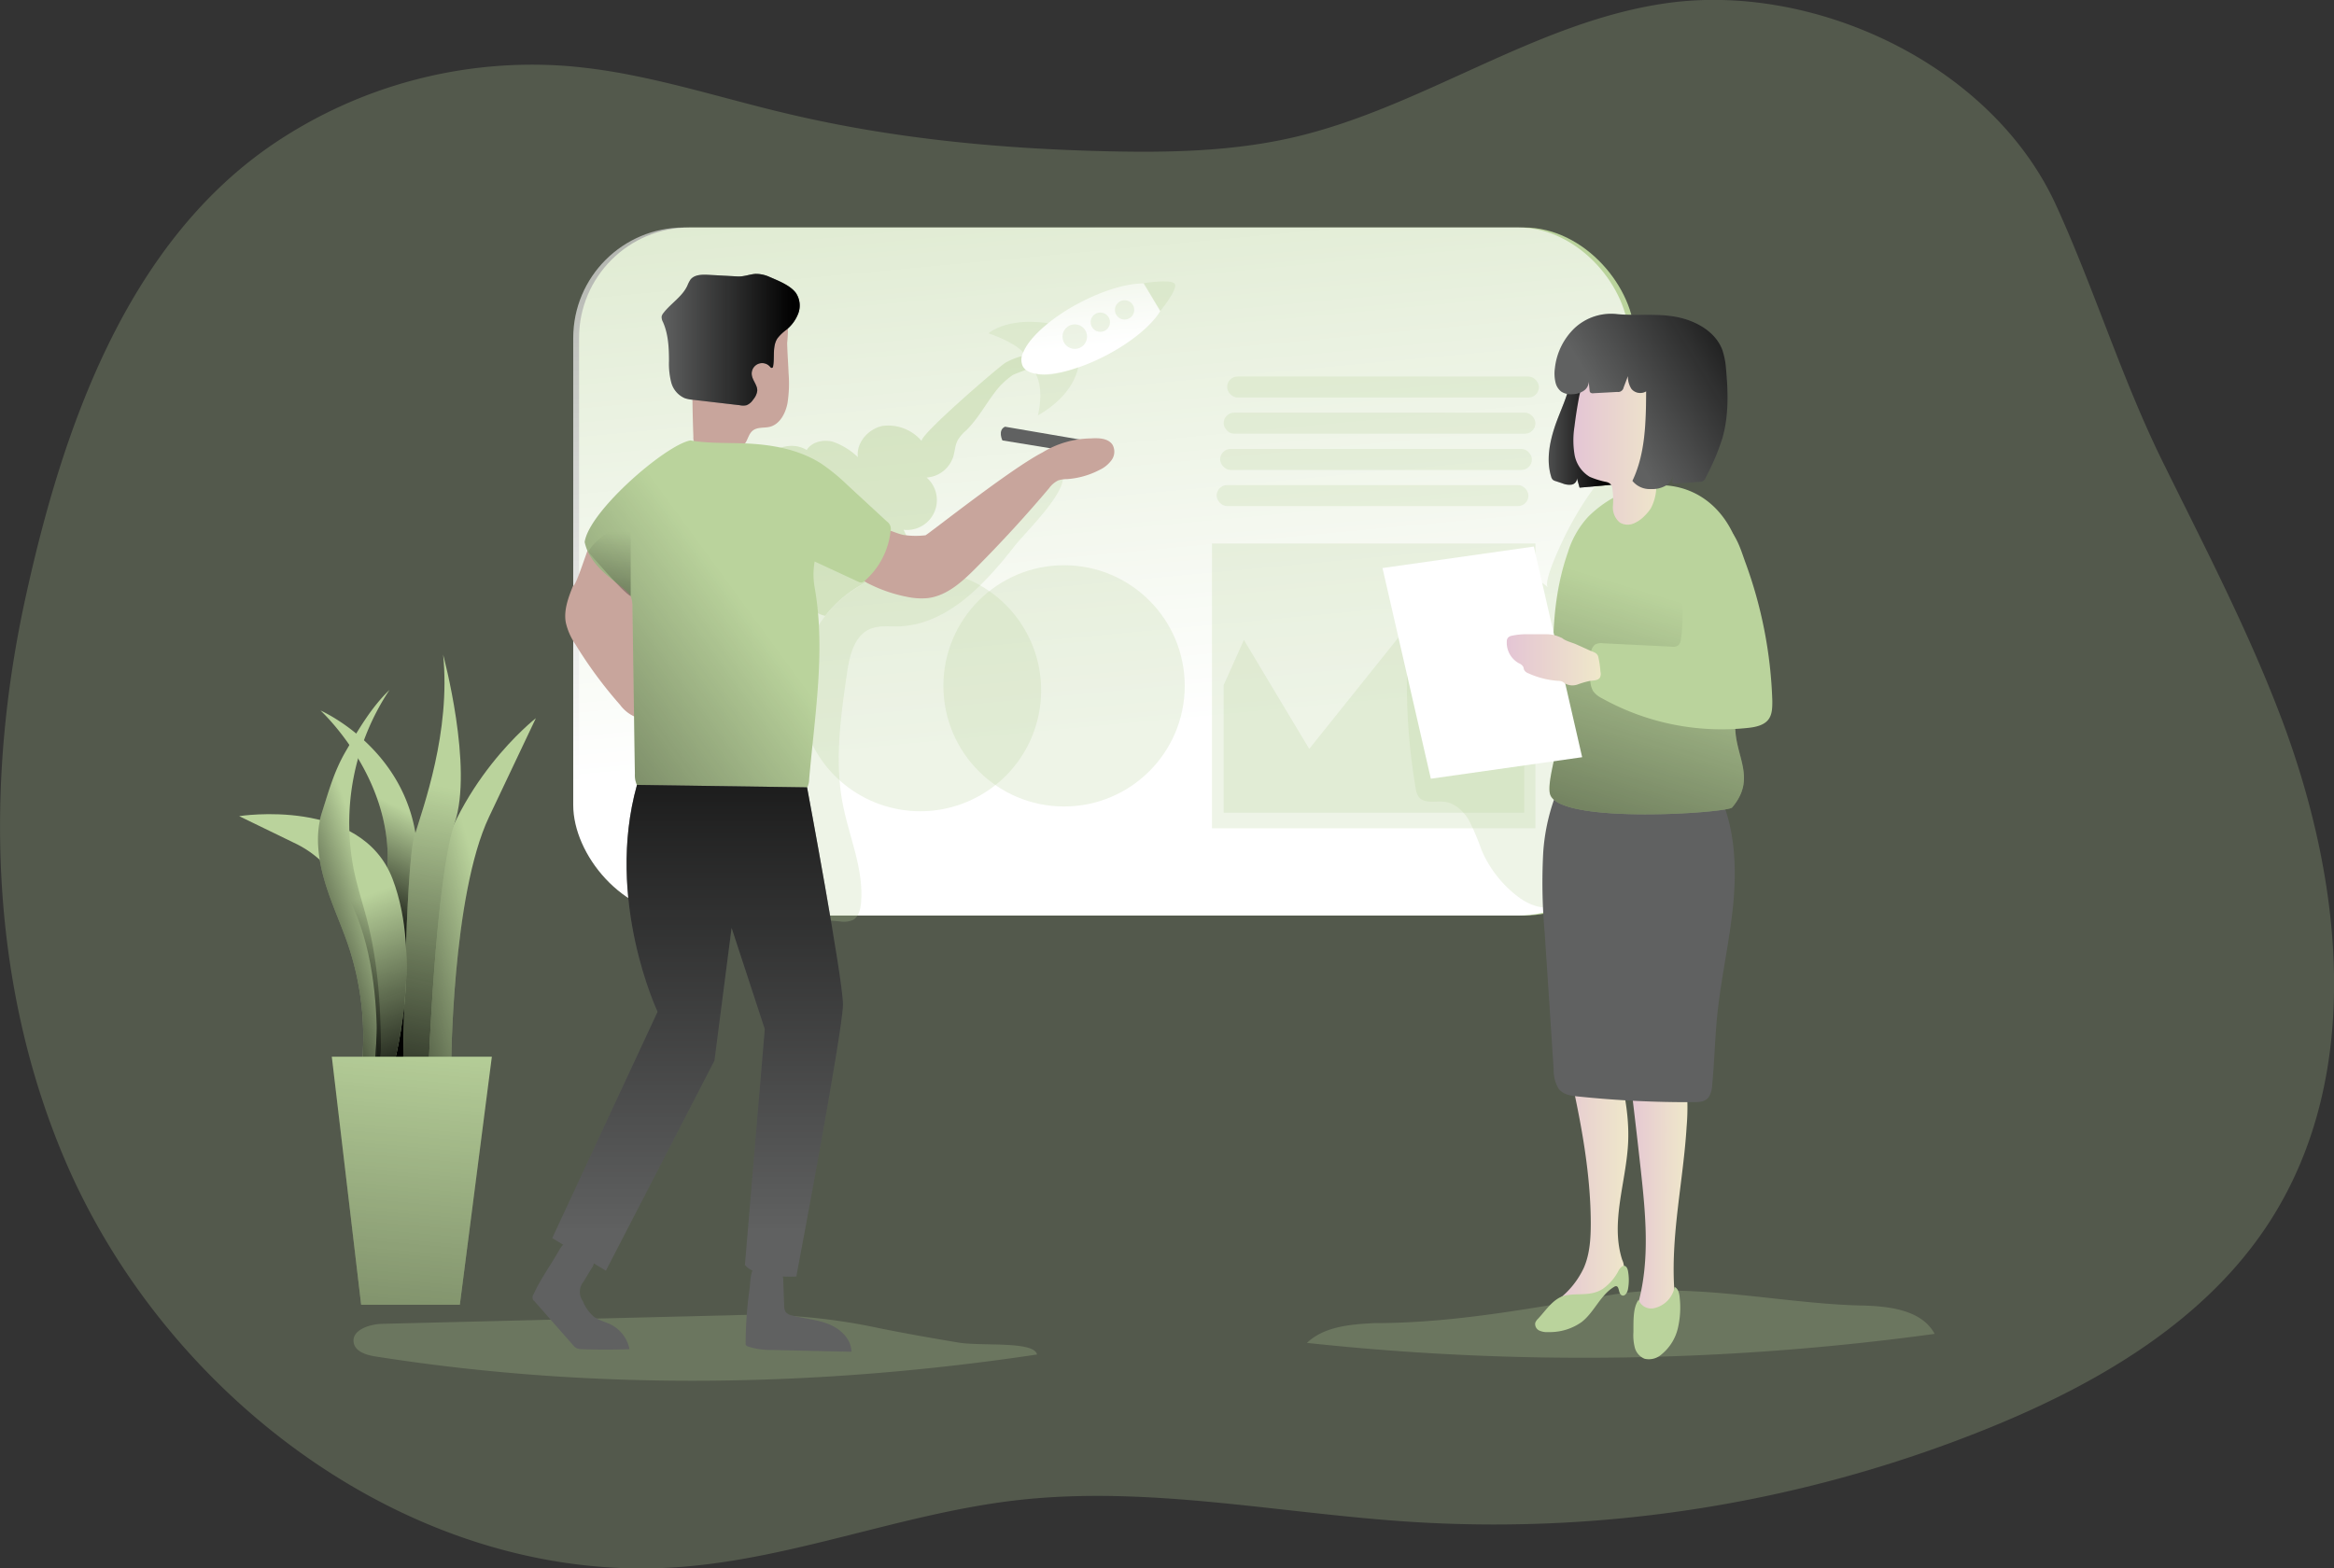 <svg viewBox="0 0 536 360.29" xmlns="http://www.w3.org/2000/svg" xmlns:xlink="http://www.w3.org/1999/xlink"><rect x="0" y="0" width="536" height="360.29" fill="#333333" stroke="none"/><linearGradient id="a" gradientUnits="userSpaceOnUse" x1="230.47" x2="257.65" y1="-107.85" y2="182.48"><stop offset="0" stop-color="#fff" stop-opacity="0"/><stop offset=".95" stop-color="#fff"/></linearGradient><linearGradient id="b" gradientUnits="userSpaceOnUse" x1="164.91" x2="196.63" y1="144.67" y2="144.67"><stop offset="0" stop-color="#010101" stop-opacity="0"/><stop offset=".95" stop-color="#010101"/></linearGradient><linearGradient id="c" x1="185.22" x2="66.42" xlink:href="#b" y1="206.87" y2="293.75"/><linearGradient id="d" x1="173.2" x2="173.2" xlink:href="#b" y1="349.7" y2="197.38"/><linearGradient id="e" x1="260.94" x2="263.85" xlink:href="#a" y1="116.62" y2="147.69"/><linearGradient id="f" x1="153.01" x2="152.83" xlink:href="#b" y1="188.74" y2="243.26"/><linearGradient id="g" gradientUnits="userSpaceOnUse" x1="369.31" x2="386.97" y1="335.34" y2="335.34"><stop offset="0" stop-color="#e4c5d5"/><stop offset=".42" stop-color="#e9d3cf"/><stop offset="1" stop-color="#efe8ca"/></linearGradient><linearGradient id="h" x1="386.23" x2="400.52" xlink:href="#g" y1="335.1" y2="335.1"/><linearGradient id="i" x1="365.48" x2="382.5" xlink:href="#b" y1="163.76" y2="163.76"/><linearGradient id="j" x1="398.03" x2="355.49" xlink:href="#b" y1="204.55" y2="343.99"/><linearGradient id="k" x1="374.29" x2="395.15" xlink:href="#g" y1="167.66" y2="167.66"/><linearGradient id="l" gradientUnits="userSpaceOnUse" x1="383.49" x2="423.4" y1="162.9" y2="138.78"><stop offset="0" stop-color="#010101" stop-opacity="0"/><stop offset=".47" stop-color="#010101" stop-opacity=".47"/><stop offset=".95" stop-color="#010101"/></linearGradient><linearGradient id="m" x1="358.97" x2="380.59" xlink:href="#g" y1="218.12" y2="218.12"/><linearGradient id="n" x1="106.81" x2="93.4" xlink:href="#b" y1="253.09" y2="280.8"/><linearGradient id="o" x1="124.05" x2="79.71" xlink:href="#b" y1="272.47" y2="284.99"/><linearGradient id="p" x1="116.46" x2="98.49" xlink:href="#b" y1="247.59" y2="340.11"/><linearGradient id="q" x1="90.69" x2="108.38" xlink:href="#b" y1="274.78" y2="321.08"/><linearGradient id="r" x1="98.94" x2="71.32" xlink:href="#b" y1="269.21" y2="279.27"/><linearGradient id="s" x1="95.27" x2="75.24" xlink:href="#b" y1="234.85" y2="462.97"/><path d="m158.42 83.94a130.37 130.37 0 0 0 -14.86-2.16 106.07 106.07 0 0 0 -68.2 18.15c-33.49 23-48 65.3-56.39 103.38-9.47 42.75-8.47 88.62 8.76 129.34 23.56 55.69 81.27 98.52 141.57 93.89 26.25-2 51.24-12.39 77.41-15.35 30.06-3.4 60.26 3.08 90.45 5a302.14 302.14 0 0 0 133.33-21.88c24.86-10.19 49.25-24.57 63.78-47.17 21.73-33.83 16.73-78.61 2.39-116.2-7.61-20-17.54-39.06-27-58.26s-15.72-39.76-24.52-59c-14.74-32.22-55.39-51.24-89.53-46.35-30.09 4.3-55.93 23.94-85.54 30.8-14.06 3.25-28.63 3.54-43.06 3.2-24.48-.57-49-2.91-72.83-8.54-11.95-2.79-23.75-6.46-35.76-8.85z" fill="#bad39c" opacity=".24" transform="translate(-12.99 -66.59)"/><path d="m328.57 370.53c-5.49.28-11.47.76-15.45 4.54a593.33 593.33 0 0 0 144.16-2.07c-3-5.57-10.57-6.38-16.92-6.52-18-.4-39.11-5.45-56.85-2.52-18.35 3.04-36.32 6.57-54.94 6.57z" fill="#bad39c" opacity=".24" transform="translate(-12.99 -66.59)"/><path d="m100.8 370.69c-3 .07-7.19 1.45-6.57 4.42.43 2 2.91 2.76 5 3.08 50.21 7.92 101.63 7.08 151.91-.45-.63-3.16-12.79-1.87-18-2.74-6.4-1.07-12.8-2.19-19.16-3.5a135.63 135.63 0 0 0 -32.85-2.78z" fill="#bad39c" opacity=".24" transform="translate(-12.99 -66.59)"/><rect fill="#bad39c" height="158.04" rx="25.38" width="242.42" x="132.98" y="52.26"/><rect fill="url(#a)" height="158.04" rx="25.38" width="242.42" x="131.64" y="52.26"/><path d="m252.08 225.12a27.74 27.74 0 1 1 -29.19-27.62 10.69 10.69 0 0 1 1.49-.07 27.7 27.7 0 0 1 27.7 27.69z" fill="#bad39c" opacity=".24" transform="translate(-12.99 -66.59)"/><path d="m250.13 150.53c-.22.76-3.77 1.71-4.68 2.29a17.74 17.74 0 0 0 -4.08 4c-2.17 2.86-3.88 6.06-6.44 8.58a9.92 9.92 0 0 0 -1.94 2.2c-.69 1.19-.69 2.63-1.1 3.93a6.93 6.93 0 0 1 -6.1 4.76 6.87 6.87 0 0 1 -5.3 12 21.21 21.21 0 0 1 2.4 9.14 27.65 27.65 0 0 0 -20.41 10.63 6.41 6.41 0 0 1 -4.16-3.08c-2.21 2-5.75.72-8.07-1.11-8.39-6.51-10.75-19.58-5.15-28.61 2.75-4.5 8.65-8 13.15-5.3 1.18-1.9 3.84-2.47 6-1.9a15.73 15.73 0 0 1 5.75 3.54c-.42-3.32 2.4-6.52 5.68-7.17a10.07 10.07 0 0 1 9 3.51c-.92-1.07 17.25-16.72 19.16-18 1.07-.67 7.55-3.72 6.29.59z" fill="#bad39c" opacity=".45" transform="translate(-12.99 -66.59)"/><path d="m246 192c-6.93 8.92-15.69 18.29-27 18.49-2.07 0-4.23-.24-6.15.56-3.69 1.54-4.76 6.16-5.34 10.13-1.45 10-2.89 20.15-1 30 1.47 7.68 4.93 15.16 4.2 22.94-.14 1.43-.53 3-1.76 3.76a5.21 5.21 0 0 1 -3.11.37l-17.32-1.52a7.45 7.45 0 0 1 -4.08-1.17 7.16 7.16 0 0 1 -2-3.41c-7-19.91-5.32-41.66-3.58-62.68.38-4.63.78-9.34 2.48-13.67s4.89-8.29 9.29-9.78c10-3.39 19.67 6.92 30.24 7.33 11 .42 18.69-9.26 26.56-15.43 2.63-2.07 9.09-8.28 9.67-1.93.42 4.22-8.58 12.82-11.1 16.01z" fill="#bad39c" opacity=".24" transform="translate(-12.99 -66.59)"/><circle cx="244.36" cy="157.55" fill="#bad39c" opacity=".24" r="27.71"/><path d="m144.58 201.18c-1.07 2.69-2.16 5.54-1.66 8.39a14.44 14.44 0 0 0 2.19 5 99.35 99.35 0 0 0 10.29 13.95 8.39 8.39 0 0 0 3.95 2.94 152.89 152.89 0 0 0 1.05-32 6 6 0 0 0 -.65-2.77 6.25 6.25 0 0 0 -2.89-2.11c-2.65-1.24-5.29-2.69-8-3.69-.8 1-3.46 10.29-4.28 10.29z" fill="#c8a59c" transform="translate(-12.99 -66.59)"/><path d="m254.25 169.57-11.06-1.81s-1.14-2.35.6-3.15l17.5 3z" fill="#606161" transform="translate(-12.99 -66.59)"/><path d="m220.48 189.48a19.43 19.43 0 0 0 5.05.07c.65-.26 19.57-15.28 26.82-19a21.7 21.7 0 0 1 11.15-3.25c1.82-.12 4-.06 5 1.49a3.3 3.3 0 0 1 -.23 3.48 7.19 7.19 0 0 1 -2.82 2.29 18.9 18.9 0 0 1 -7.45 2.09 6.49 6.49 0 0 0 -2 .3 5.61 5.61 0 0 0 -2.09 1.79q-8.05 9.53-16.85 18.37c-3.13 3.14-6.67 6.38-11.08 6.88a15.75 15.75 0 0 1 -4.74-.31 33.34 33.34 0 0 1 -8.74-3 4.17 4.17 0 0 1 -1.55-1.16 3.88 3.88 0 0 1 -.57-2.37 12.18 12.18 0 0 1 2.83-7.54c2.32-2.76 4.3-.78 7.27-.13z" fill="#c8a59c" transform="translate(-12.99 -66.59)"/><path d="m194.09 152.36a29.3 29.3 0 0 1 -.26 6.88c-.45 2.32-1.75 4.78-4 5.38-1.34.35-2.91 0-4 .91-.82.67-1.05 1.8-1.6 2.71a5.7 5.7 0 0 1 -4.74 2.42 16.38 16.38 0 0 1 -5.42-1.07 2.93 2.93 0 0 1 -1.23-.62 3 3 0 0 1 -.62-2.08q-.31-8.55-.24-17.12a11.62 11.62 0 0 1 .76-4.84 9.77 9.77 0 0 1 4.58-4.09 28.68 28.68 0 0 1 8.68-2.84c2.79-.45 7.43-.19 7.94 3.41a30.65 30.65 0 0 1 -.18 3.94c.05 2.31.24 4.65.33 7.01z" fill="#c8a59c" transform="translate(-12.99 -66.59)"/><path d="m195.78 133.91a5.19 5.19 0 0 1 .56 4.6 8.87 8.87 0 0 1 -2.8 3.86 10 10 0 0 0 -2 1.92c-1.21 1.81-.63 4.23-1 6.39 0 .17-.1.38-.28.41s-.31-.12-.43-.26a2.4 2.4 0 0 0 -4.2 1.84c.14 1.3 1.31 2.37 1.26 3.68a3.82 3.82 0 0 1 -.92 2 3.36 3.36 0 0 1 -1.53 1.32 3.66 3.66 0 0 1 -1.58 0l-10.8-1.25a7.77 7.77 0 0 1 -1.79-.35 5.47 5.47 0 0 1 -3.13-3.62 17.24 17.24 0 0 1 -.52-4.92c0-3-.14-6.16-1.37-8.94a2.44 2.44 0 0 1 -.32-1.3 2 2 0 0 1 .43-.82c1.71-2.21 4.31-3.73 5.48-6.26a7.55 7.55 0 0 1 .69-1.36c.9-1.19 2.65-1.21 4.14-1.13l6.67.37c1.53.08 2.72-.49 4.18-.59a7.62 7.62 0 0 1 3.14.68c2 .88 4.82 1.94 6.12 3.73z" fill="#606161" transform="translate(-12.99 -66.59)"/><path d="m195.78 133.91a5.19 5.19 0 0 1 .56 4.6 8.87 8.87 0 0 1 -2.8 3.86 10 10 0 0 0 -2 1.92c-1.21 1.81-.63 4.23-1 6.39 0 .17-.1.38-.28.41s-.31-.12-.43-.26a2.4 2.4 0 0 0 -4.2 1.84c.14 1.3 1.31 2.37 1.26 3.68a3.82 3.82 0 0 1 -.92 2 3.36 3.36 0 0 1 -1.53 1.32 3.66 3.66 0 0 1 -1.58 0l-10.8-1.25a7.77 7.77 0 0 1 -1.79-.35 5.47 5.47 0 0 1 -3.13-3.62 17.24 17.24 0 0 1 -.52-4.92c0-3-.14-6.16-1.37-8.94a2.44 2.44 0 0 1 -.32-1.3 2 2 0 0 1 .43-.82c1.71-2.21 4.31-3.73 5.48-6.26a7.55 7.55 0 0 1 .69-1.36c.9-1.19 2.65-1.21 4.14-1.13l6.67.37c1.53.08 2.72-.49 4.18-.59a7.62 7.62 0 0 1 3.14.68c2 .88 4.82 1.94 6.12 3.73z" fill="url(#b)" transform="translate(-12.99 -66.59)"/><path d="m171.55 167.76c4 .7 8.2.52 12.3.68 6.22.23 12.61 1.33 17.83 4.71a45.63 45.63 0 0 1 5.95 4.89l9 8.31a2.12 2.12 0 0 1 .88 2.25 17.73 17.73 0 0 1 -5.92 11.4 1.38 1.38 0 0 1 -.73.41 1.6 1.6 0 0 1 -.79-.2l-10-4.64a17.23 17.23 0 0 0 0 5.95c2.57 14.43 0 29.46-1.26 44.06a4.51 4.51 0 0 1 -.45 1.92 4.19 4.19 0 0 1 -1.66 1.43c-5.63 3.15-12.4 3.28-18.85 3.24-6 0-12.35-.3-17.17-3.8a4.77 4.77 0 0 1 -1.43-1.47 5.62 5.62 0 0 1 -.46-2.61l-.56-38.05a7.21 7.21 0 0 0 -.37-2.66c-.89-2.22-9.17-5.68-10.6-12.47 1.01-7.11 18.56-22.3 24.29-23.35z" fill="#bad39c" transform="translate(-12.99 -66.59)"/><path d="m171.55 167.76c4 .7 8.2.52 12.3.68 6.22.23 12.61 1.33 17.83 4.71a45.63 45.63 0 0 1 5.95 4.89l9 8.31a2.12 2.12 0 0 1 .88 2.25 17.73 17.73 0 0 1 -5.92 11.4 1.38 1.38 0 0 1 -.73.41 1.6 1.6 0 0 1 -.79-.2l-10-4.64a17.23 17.23 0 0 0 0 5.95c2.57 14.43 0 29.46-1.26 44.06a4.51 4.51 0 0 1 -.45 1.92 4.19 4.19 0 0 1 -1.66 1.43c-5.63 3.15-12.4 3.28-18.85 3.24-6 0-12.35-.3-17.17-3.8a4.77 4.77 0 0 1 -1.43-1.47 5.62 5.62 0 0 1 -.46-2.61l-.56-38.05a7.21 7.21 0 0 0 -.37-2.66c-.89-2.22-9.17-5.68-10.6-12.47 1.01-7.11 18.56-22.3 24.29-23.35z" fill="url(#c)" transform="translate(-12.99 -66.59)"/><path d="m198.33 247.46s8.25 44 8.25 49.89-10.72 62.48-10.72 62.48-9.39.54-11.8-2.68l4.56-54.15-7.62-23.26-3.93 30.48-24.94 48.27-12.32-7.49 24.19-52s-12.13-25.63-4.73-52.1z" fill="#606161" transform="translate(-12.99 -66.59)"/><path d="m198.33 247.46s8.25 44 8.25 49.89-10.72 62.48-10.72 62.48-9.39.54-11.8-2.68l4.56-54.15-7.62-23.26-3.93 30.48-24.94 48.27-12.32-7.49 24.19-52s-12.13-25.63-4.73-52.1z" fill="url(#d)" transform="translate(-12.99 -66.59)"/><path d="m184.22 375.13a.89.89 0 0 0 .07.43.81.81 0 0 0 .48.34 16.89 16.89 0 0 0 5.54.79q9.09.24 18.2.41c0-2.9-2.5-5.25-5.19-6.33s-5.64-1.26-8.44-2a2.51 2.51 0 0 1 -1.48-.82 2.64 2.64 0 0 1 -.32-1.39l-.22-5.73a2.58 2.58 0 0 0 -.63-1.92 2.54 2.54 0 0 0 -.88-.41c-1.11-.33-3.95-1.52-5-.81s-1.05 3.62-1.21 4.82a95 95 0 0 0 -.92 12.62z" fill="#606161" transform="translate(-12.99 -66.59)"/><path d="m135.54 363.88a1.15 1.15 0 0 0 .22 1.66l8.79 10a2.8 2.8 0 0 0 .84.74 3 3 0 0 0 1.22.23c3.64.15 7.3.14 10.94 0a8.1 8.1 0 0 0 -4.21-5.62c-1.37-.7-3-1-4.16-2a9.42 9.42 0 0 1 -2.35-3.43 3.65 3.65 0 0 1 .17-4.46l1.81-3a2.62 2.62 0 0 0 .5-2.34 2.52 2.52 0 0 0 -1.11-1c-1.26-.74-3-2.25-4.44-2.52s-2 1.08-2.74 2.29c-1.77 3.07-4.02 6.18-5.48 9.45z" fill="#606161" transform="translate(-12.99 -66.59)"/><rect fill="#bad39c" height="4.83" opacity=".24" rx="2.41" width="71.6" x="281.81" y="86.49"/><rect fill="#bad39c" height="4.83" opacity=".24" rx="2.41" width="71.6" x="281.01" y="94.8"/><rect fill="#bad39c" height="4.83" opacity=".24" rx="2.41" width="71.6" x="280.2" y="103.12"/><rect fill="#bad39c" height="4.83" opacity=".24" rx="2.41" width="71.6" x="279.4" y="111.43"/><path d="m278.33 124.84h74.28v65.43h-74.28z" fill="#bad39c" opacity=".24"/><path d="m285.66 147.01 15.01 25.02 24.32-30.39 10.37 14.66 14.66-23.95v54.34h-69.01v-29.31z" fill="#bad39c" opacity=".24"/><path d="m368.48 201.54c-3.43-3.24-8.71-3.95-13.27-2.76s-8.52 4.05-12 7.22a22.31 22.31 0 0 0 -5.29 6.45c-1.63 3.3-1.82 7.12-1.84 10.8a142.27 142.27 0 0 0 2 24.3 4.54 4.54 0 0 0 .75 2.14c1.28 1.59 3.78.85 5.81 1.07 2.46.27 4.47 2.16 5.72 4.3a59.42 59.42 0 0 1 2.88 6.83 26.56 26.56 0 0 0 8.53 10.81c2.7 2 6.67 3.43 9.27 1.28a8.31 8.31 0 0 0 2-3c12.4-27.05 2.2-59.61 11.13-88 .56-1.78 4.64-10.12 2-11.37-2-.9-5.05 4.27-5.91 5.43a75.65 75.65 0 0 0 -7 10.92c-.82 1.51-6.15 12.29-4.78 13.58z" fill="#bad39c" opacity=".24" transform="translate(-12.99 -66.59)"/><path d="m279.43 138.07c-1.94 3.2-6.44 7-12.23 10.06-8.95 4.72-17.6 5.87-19.35 2.55a3.62 3.62 0 0 1 .11-3.12c.8-2 2.82-4.38 5.72-6.71a43.49 43.49 0 0 1 7.2-4.68c5.56-2.94 11-4.5 14.74-4.46z" fill="url(#e)" transform="translate(-12.99 -66.59)"/><path d="m253.68 140.85c-2.9 2.33-4.92 4.69-5.72 6.71-2.13-2.52-8-4.42-8-4.42 4.84-3.51 11.89-2.59 13.72-2.29z" fill="#bad39c" opacity=".24" transform="translate(-12.99 -66.59)"/><path d="m251.34 162s7.84-4 9.26-11.05c0 0-6.66 2.66-9.82 1.44 0 0 2.1 3.01.56 9.61z" fill="#bad39c" opacity=".24" transform="translate(-12.99 -66.59)"/><path d="m279.47 138-3.81-6.36s6.25-1 7.09.12-2.86 5.74-3.28 6.24z" fill="#bad39c" opacity=".24" transform="translate(-12.99 -66.59)"/><circle cx="246.82" cy="77.33" fill="#bad39c" opacity=".24" r="2.82"/><circle cx="252.69" cy="74.01" fill="#bad39c" opacity=".24" r="2.22"/><circle cx="258.26" cy="71.19" fill="#bad39c" opacity=".24" r="2.22"/><g transform="translate(-12.99 -66.59)"><path d="m157.83 203.54v-17.66s-8.28 3.94-9.71 7.51c0 0 7.79 9.21 9.71 10.15z" fill="url(#f)"/><path d="m372.57 304.57a8.69 8.69 0 0 0 .16 4.89c2.85 12.52 5.52 25.2 5.58 38 0 3.51-.19 7.11-1.58 10.33a19.69 19.69 0 0 1 -5.73 7.21c-.91.76-2 1.76-1.68 2.9a2.31 2.31 0 0 0 .85 1.15 5.16 5.16 0 0 0 5.55.53 10.37 10.37 0 0 0 2.55-2.22l6.7-7.29a4.09 4.09 0 0 0 .87-1.24 4.47 4.47 0 0 0 -.33-2.88c-2.73-8.58.91-17.76 1.37-26.75.42-8.37-1.95-16.6-4.29-24.65a7.14 7.14 0 0 0 -1.09-2.49 4.78 4.78 0 0 0 -3.92-1.56 13.9 13.9 0 0 0 -4.23 1.05" fill="url(#g)"/><path d="m386.34 306.29q1.85 14.47 3.45 29c1.11 10.14 2.12 20.57-.52 30.43-.54 2-1.18 4.42.09 6.1a4 4 0 0 0 5.2.69 6.92 6.92 0 0 0 2.88-4.78 25.53 25.53 0 0 0 0-5.73c-.66-12.23 2.13-24.36 2.88-36.58a52.55 52.55 0 0 0 -.64-13.78c-.94-4.6-3.23-11.22-7.54-13.77-5.54-3.31-6.24 4.94-5.8 8.42z" fill="url(#h)"/><path d="m366.23 369.49a2.51 2.51 0 0 0 -.68 1 1.67 1.67 0 0 0 .94 1.75 4.32 4.32 0 0 0 2.08.35 12.66 12.66 0 0 0 7.63-2.3c2.93-2.27 4.3-6.23 7.49-8.1a.77.77 0 0 1 .34-.14c.88-.11.57 1.6 1.32 2.05s1.36-.57 1.5-1.35a11.57 11.57 0 0 0 0-4.23c-.1-.47-.29-1-.76-1.14s-1.06.49-1.35 1a11.7 11.7 0 0 1 -3.65 4.27c-2.85 1.83-5.71.88-8.75 1.56-2.64.65-4.34 3.4-6.11 5.28z" fill="#bad39c"/><path d="m388.1 372.66a11.34 11.34 0 0 0 .32 3.49 3.83 3.83 0 0 0 2.23 2.56 4.35 4.35 0 0 0 3.91-1 11 11 0 0 0 3.73-5.93 20.85 20.85 0 0 0 .44-7.09c-.08-.95-.31-2.06-1.17-2.47a6.13 6.13 0 0 1 -4.6 4.85 3.08 3.08 0 0 1 -3.67-1.89c-1.37 1.82-1.15 5.21-1.19 7.48z" fill="#bad39c"/><path d="m367.4 262.22a127.92 127.92 0 0 0 .31 18.46l1 15.09 1.07 16.46a8.37 8.37 0 0 0 1.1 4.38c1 1.4 2.72 1.67 4.26 1.83a242.57 242.57 0 0 0 26.93 1.33c1.18 0 2.52-.09 3.31-1.13a5.65 5.65 0 0 0 .81-2.84c.52-5.26.62-10.58 1.15-15.84.85-8.6 2.84-17 3.67-25.56s.42-17.76-3.21-25.36a6.08 6.08 0 0 0 -1.68-2.37 5.2 5.2 0 0 0 -2.64-.8 203.78 203.78 0 0 0 -25.29-1.15c-1.47 0-4.47-.56-5.76.29-1.13.74-2 3.77-2.51 5.12a46.11 46.11 0 0 0 -2.52 12.09z" fill="#606161"/><path d="m370.1 164.45c-1.26 3.75-2.05 7.85-.89 11.63a1.49 1.49 0 0 0 .39.72 1.63 1.63 0 0 0 .59.29l1.55.51a4.18 4.18 0 0 0 2.11.32 1.47 1.47 0 0 0 1.28-1.49l.61 2.18 8.31-.75a1.45 1.45 0 0 0 .77-.23 1.36 1.36 0 0 0 .38-1c.51-5.09.39-10.22.45-15.34 0-2.77.1-5.65-1-8.19s-3.78-4.63-6.51-4.11-4.1 2.66-4.52 5.17c-.62 3.55-2.37 6.9-3.52 10.29z" fill="#606161"/><path d="m370.1 164.45c-1.26 3.75-2.05 7.85-.89 11.63a1.49 1.49 0 0 0 .39.72 1.63 1.63 0 0 0 .59.29l1.55.51a4.18 4.18 0 0 0 2.11.32 1.47 1.47 0 0 0 1.28-1.49l.61 2.18 8.31-.75a1.45 1.45 0 0 0 .77-.23 1.36 1.36 0 0 0 .38-1c.51-5.09.39-10.22.45-15.34 0-2.77.1-5.65-1-8.19s-3.78-4.63-6.51-4.11-4.1 2.66-4.52 5.17c-.62 3.55-2.37 6.9-3.52 10.29z" fill="url(#i)"/><path d="m411 189.21c1.85 3.84 2.09 8.23 2.29 12.49.42 8.54 3.18 17.84-.4 25.61-4.87 10.61 5.09 16.25-2.12 24.77-1.07 1.26-38.66 3.86-41.7-2.75-1.13-2.44 1.91-11.09 1.68-13.77-1.22-14.11-2.38-28.72 2.3-42.08a21.29 21.29 0 0 1 4.66-8.18c10.52-10.43 26.64-10.05 33.29 3.91z" fill="#bad39c"/><path d="m411 189.21c1.85 3.84 2.09 8.23 2.29 12.49.42 8.54 3.18 17.84-.4 25.61-4.87 10.61 5.09 16.25-2.12 24.77-1.07 1.26-38.66 3.86-41.7-2.75-1.13-2.44 1.91-11.09 1.68-13.77-1.22-14.11-2.38-28.72 2.3-42.08a21.29 21.29 0 0 1 4.66-8.18c10.52-10.43 26.64-10.05 33.29 3.91z" fill="url(#j)"/><path d="m374.57 164.55a20.21 20.21 0 0 0 0 6.4 7.47 7.47 0 0 0 3.47 5.16 19.16 19.16 0 0 0 3.81 1.19 2 2 0 0 1 1 .5 1.73 1.73 0 0 1 .38.78 17.23 17.23 0 0 1 .16 4.25 4.54 4.54 0 0 0 1.58 3.79 3.53 3.53 0 0 0 3.15.23 7.51 7.51 0 0 0 2.66-1.88 9.47 9.47 0 0 0 1.33-1.63 11.05 11.05 0 0 0 1.21-6.07c0-2.78-.28-5.56-.3-8.34 0-4.92 2.35-7.85 2.19-12.76 0-.86-1.81-3.73-2.19-4.5a6.77 6.77 0 0 0 -1.41-1.71 7 7 0 0 0 -1.88-1.42 6.1 6.1 0 0 0 -3.34-.2 29.73 29.73 0 0 0 -6.93 1.93 7.21 7.21 0 0 0 -2.35 1.42 3.07 3.07 0 0 0 -.86 2.45 20.32 20.32 0 0 1 -.56 3.33q-.69 3.53-1.12 7.08z" fill="url(#k)"/><path d="m374.55 142a15 15 0 0 0 -4.48 9.15 8.88 8.88 0 0 0 .15 3.33 3.68 3.68 0 0 0 1.31 2.07 4 4 0 0 0 2.55.59 4.68 4.68 0 0 0 2.7-.85 2.49 2.49 0 0 0 1-2.53l.26 2.5a.81.81 0 0 0 .15.48.88.88 0 0 0 .71.18l5.49-.3a1.27 1.27 0 0 0 1.45-1l1-2.64a5.24 5.24 0 0 0 .81 2.95 2.65 2.65 0 0 0 3.38.56c-.05 7-.15 14.25-3.16 20.56a5.08 5.08 0 0 0 4.27 1.88 6.21 6.21 0 0 0 3.34-.76 3.3 3.3 0 0 0 1.68-2.84l-.12 1.75a.65.65 0 0 0 .1.48.66.66 0 0 0 .52.12l5.6-.4a1.35 1.35 0 0 0 1.44-1 51.67 51.67 0 0 0 3.86-9.11c1.44-5.08 1.31-10.47.82-15.72a17.49 17.49 0 0 0 -.86-4.49c-1.61-4.27-6.18-6.76-10.66-7.59s-8.94-.21-13.41-.61a12.29 12.29 0 0 0 -9.9 3.24z" fill="#606161"/><path d="m374.55 142a15 15 0 0 0 -4.48 9.15 8.88 8.88 0 0 0 .15 3.33 3.68 3.68 0 0 0 1.31 2.07 4 4 0 0 0 2.55.59 4.68 4.68 0 0 0 2.7-.85 2.49 2.49 0 0 0 1-2.53l.26 2.5a.81.81 0 0 0 .15.48.88.88 0 0 0 .71.18l5.49-.3a1.27 1.27 0 0 0 1.45-1l1-2.64a5.24 5.24 0 0 0 .81 2.95 2.65 2.65 0 0 0 3.38.56c-.05 7-.15 14.25-3.16 20.56a5.08 5.08 0 0 0 4.27 1.88 6.21 6.21 0 0 0 3.34-.76 3.3 3.3 0 0 0 1.68-2.84l-.12 1.75a.65.65 0 0 0 .1.48.66.66 0 0 0 .52.12l5.6-.4a1.35 1.35 0 0 0 1.44-1 51.67 51.67 0 0 0 3.86-9.11c1.44-5.08 1.31-10.47.82-15.72a17.49 17.49 0 0 0 -.86-4.49c-1.61-4.27-6.18-6.76-10.66-7.59s-8.94-.21-13.41-.61a12.29 12.29 0 0 0 -9.9 3.24z" fill="url(#l)"/></g><path d="m363.34 173.94-34.75 4.94-11.1-48.39 34.75-4.94z" fill="#fff"/><path d="m420 227.6c0 1.53 0 3.21-1 4.4s-2.79 1.6-4.4 1.78a56.53 56.53 0 0 1 -33.71-6.78 5.46 5.46 0 0 1 -2.06-1.68 5.39 5.39 0 0 1 -.63-2.69 43.36 43.36 0 0 1 .13-5.7 2.9 2.9 0 0 1 .91-2.25 2.94 2.94 0 0 1 1.88-.32l15.76.78a2.14 2.14 0 0 0 1.52-.3 2 2 0 0 0 .59-1.33c.85-5.08 0-10.3.5-15.43.39-3.72 2.12-10 6.4-11 5-1.17 6.61 5.12 7.89 8.61a101.42 101.42 0 0 1 6.22 31.91z" fill="#bad39c" transform="translate(-12.99 -66.59)"/><path d="m371.76 213.18a10.59 10.59 0 0 0 -2-.74 10.19 10.19 0 0 0 -1.91-.16c-1.37 0-2.73 0-4.09 0a16 16 0 0 0 -3.6.35 1.57 1.57 0 0 0 -.9.49 1.46 1.46 0 0 0 -.24.82 5.39 5.39 0 0 0 2.77 5 2.13 2.13 0 0 1 1 .8c.11.22.11.49.21.72a1.82 1.82 0 0 0 1 .81 19.75 19.75 0 0 0 6.83 1.72 2.36 2.36 0 0 1 .95.18 6 6 0 0 1 .61.42 3.5 3.5 0 0 0 2.91.23 19.8 19.8 0 0 1 2.89-.83c.82-.1 1.82-.07 2.23-.77a2 2 0 0 0 .11-1.36 22 22 0 0 0 -.51-3.44c-.26-.83-.94-1-1.71-1.31l-3.31-1.49c-.9-.41-2.49-.77-3.24-1.44z" fill="url(#m)" transform="translate(-12.99 -66.59)"/><path d="m96.13 311a66.34 66.34 0 0 0 -3.13-27.15c-1.69-5-4-9.86-5.49-15s-2.18-10.62-.57-15.68 2.77-9.37 5.42-13.95c2.92-5 5.89-10.13 10.08-14.15a55.24 55.24 0 0 0 -8.06 42c.85 3.9 2.12 7.7 3.09 11.58 2.25 9 2.88 18.33 3 27.61 0 1.78 0 3.7-1.08 5.14s-2.19 1.07-3.26-.4z" fill="#bad39c" transform="translate(-12.99 -66.59)"/><path d="m86.59 229.8s16.31 14.93 15.41 35.6-3.27 45-2.67 46 10.25 1.06 10.25 1.06a459.37 459.37 0 0 1 -.69-46.62c.9-25.93-22.3-36.04-22.3-36.04z" fill="#bad39c" transform="translate(-12.99 -66.59)"/><path d="m86.59 229.8s16.31 14.93 15.41 35.6-3.27 45-2.67 46 10.25 1.06 10.25 1.06a459.37 459.37 0 0 1 -.69-46.62c.9-25.93-22.3-36.04-22.3-36.04z" fill="url(#n)" transform="translate(-12.99 -66.59)"/><path d="m136.05 231.57s-19.3 15-23.74 39.65-6.73 41.34-6.73 41.34l11-.46s.15-39.81 8.73-57.88 10.74-22.65 10.74-22.65z" fill="#bad39c" transform="translate(-12.99 -66.59)"/><path d="m136.05 231.57s-19.3 15-23.74 39.65-6.73 41.34-6.73 41.34l11-.46s.15-39.81 8.73-57.88 10.74-22.65 10.74-22.65z" fill="url(#o)" transform="translate(-12.99 -66.59)"/><path d="m114.76 217s7 25.88 2.61 38.74-6 57.18-6 57.18l-5.82-.38s.53-46.93 2.6-53.82 8.37-23.94 6.61-41.72z" fill="#bad39c" transform="translate(-12.99 -66.59)"/><path d="m114.76 217s7 25.88 2.61 38.74-6 57.18-6 57.18l-5.82-.38s.53-46.93 2.6-53.82 8.37-23.94 6.61-41.72z" fill="url(#p)" transform="translate(-12.99 -66.59)"/><path d="m67.91 254.07s28-4.44 35.22 14.39 0 43.91 0 43.91l-3.82-.95s3.59-39.82-18-50.84z" fill="#bad39c" transform="translate(-12.99 -66.59)"/><path d="m67.91 254.07s28-4.44 35.22 14.39 0 43.91 0 43.91l-3.82-.95s3.59-39.82-18-50.84z" fill="url(#q)" transform="translate(-12.99 -66.59)"/><path d="m96.13 311a66.34 66.34 0 0 0 -3.13-27.15c-1.69-5-4-9.86-5.49-15s-2.18-10.62-.57-15.68 2.77-9.37 5.42-13.95c2.92-5 5.89-10.13 10.08-14.15a55.24 55.24 0 0 0 -8.06 42c.85 3.9 2.12 7.7 3.09 11.58 2.25 9 2.88 18.33 3 27.61 0 1.78 0 3.7-1.08 5.14s-2.19 1.07-3.26-.4z" fill="url(#r)" transform="translate(-12.99 -66.59)"/><path d="m76.2 242.75h36.75l-7.35 56.96h-22.66z" fill="#bad39c"/><path d="m76.2 242.75h36.75l-7.35 56.96h-22.66z" fill="url(#s)"/></svg>